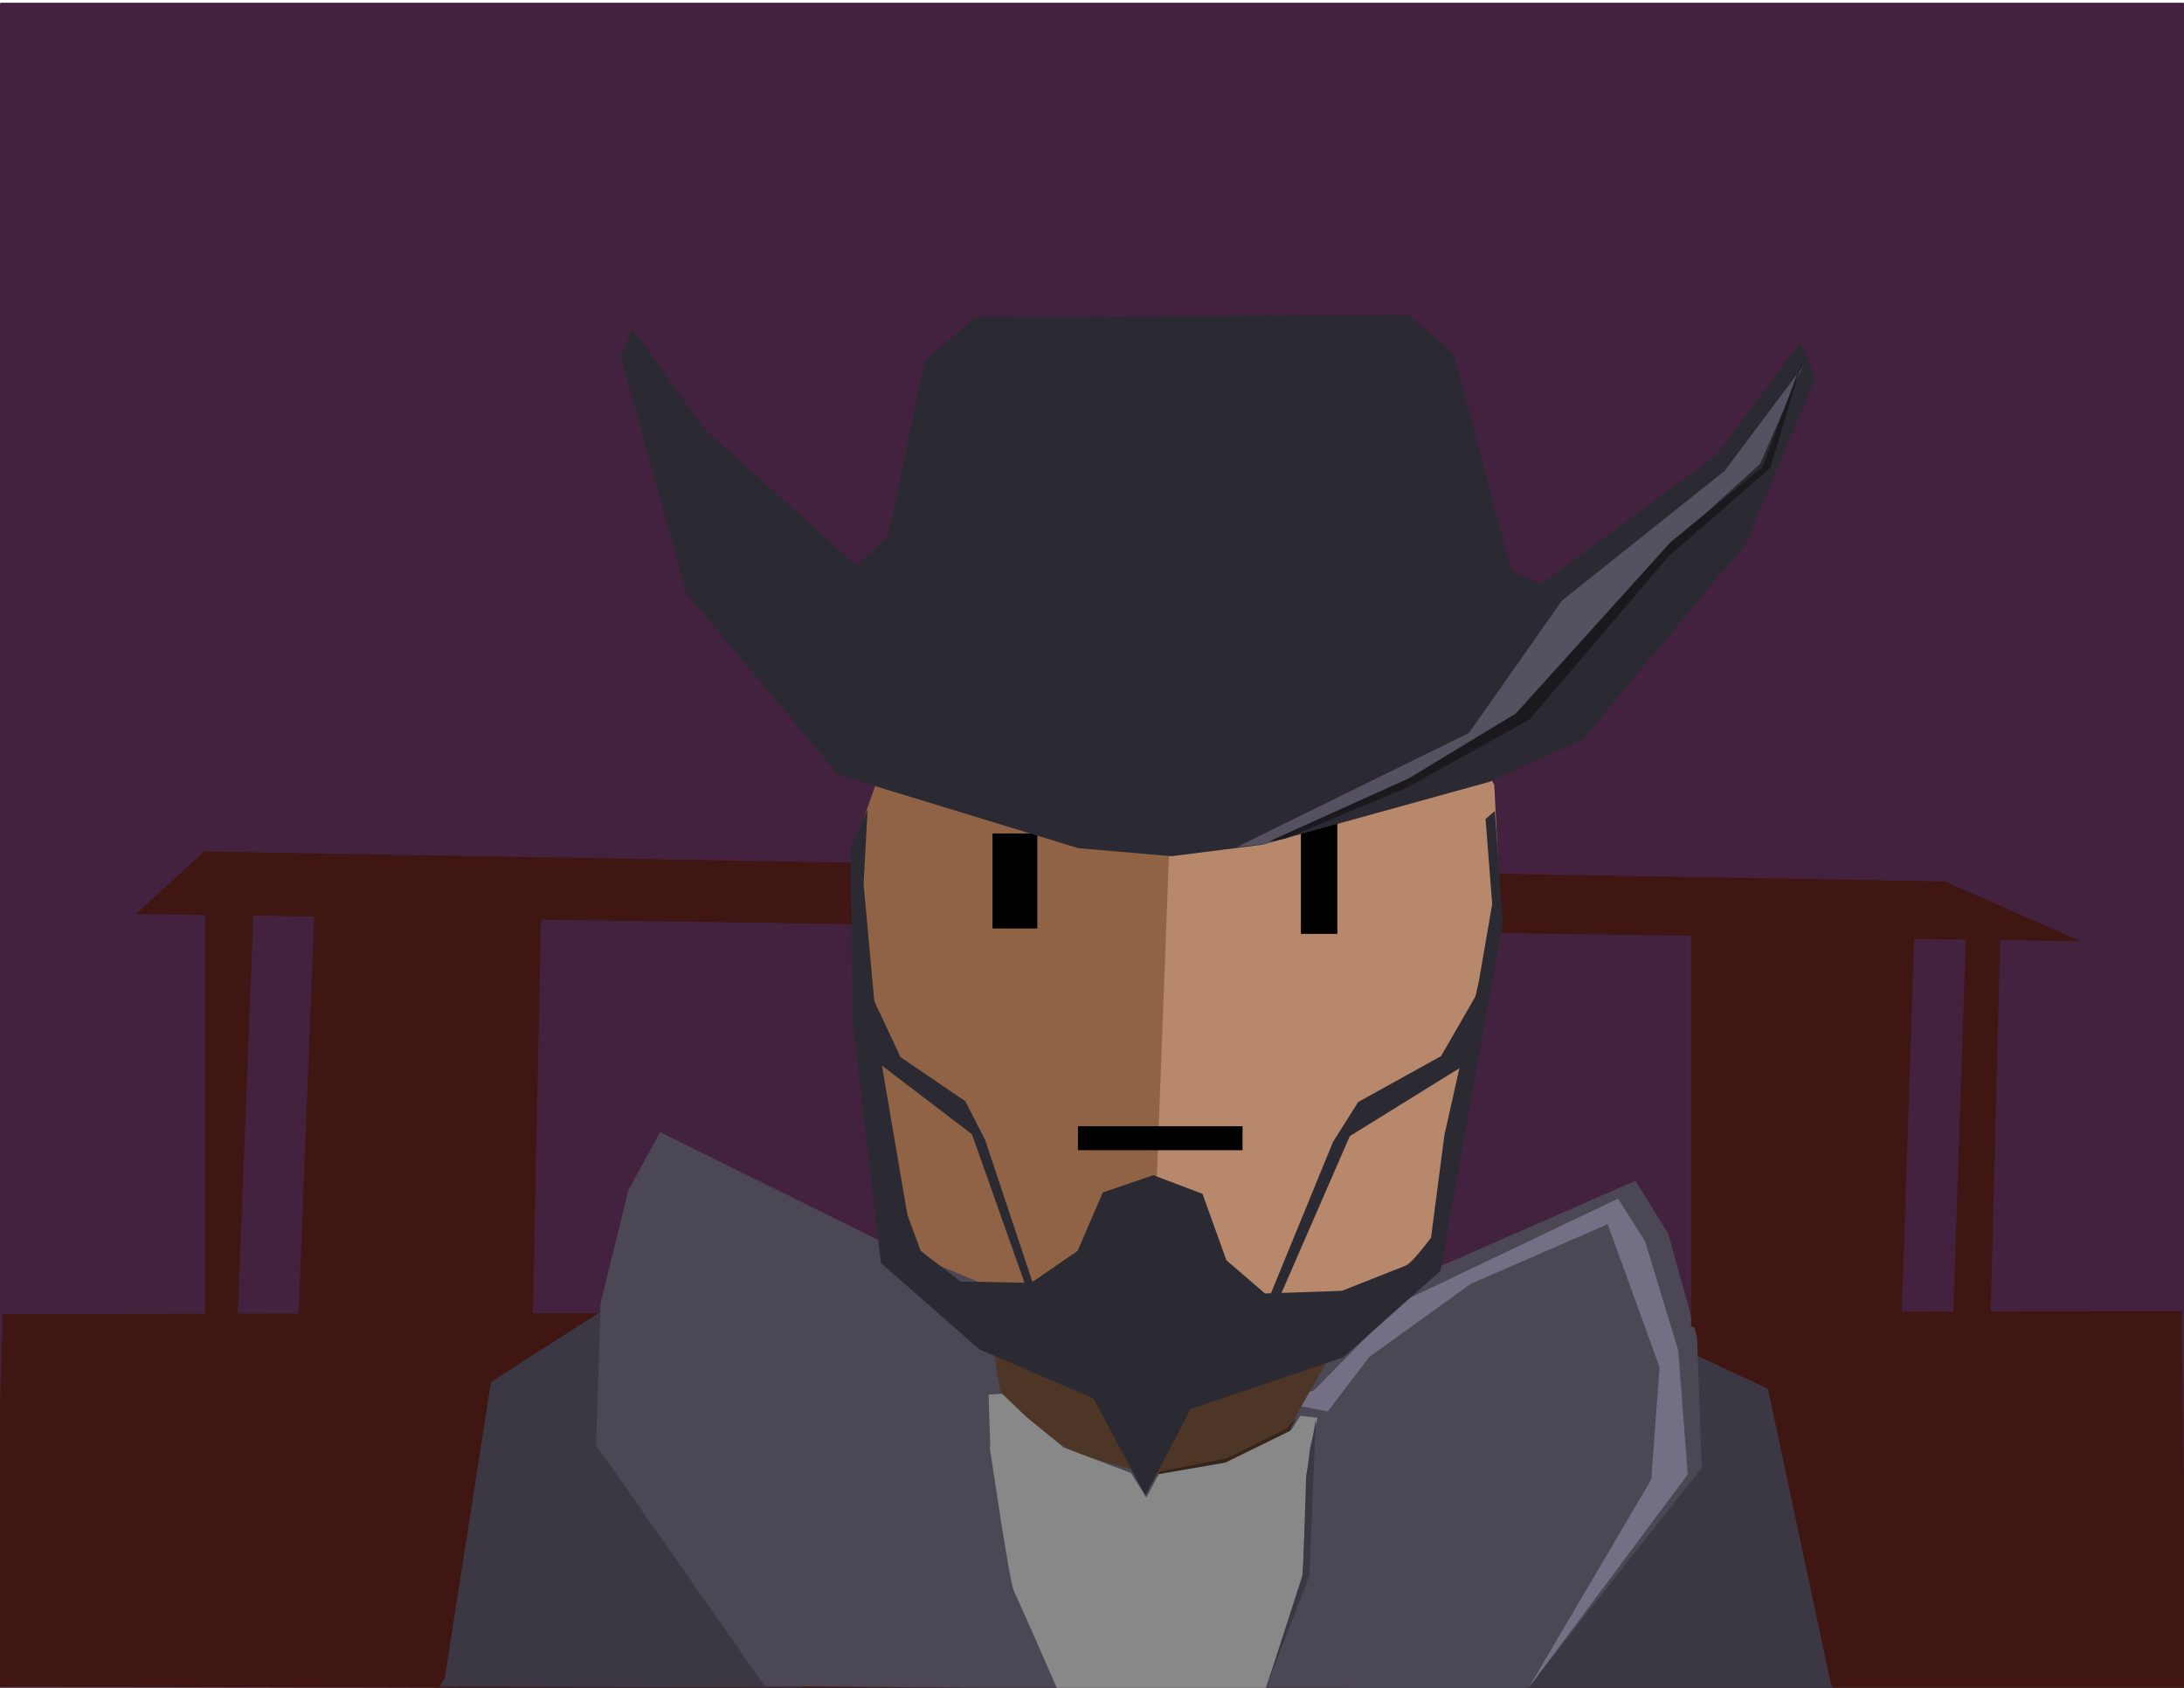 <?xml version="1.0" encoding="UTF-8" standalone="no"?>
<!-- Created with Inkscape (http://www.inkscape.org/) -->

<svg
   width="660"
   height="510"
   viewBox="0 0 174.625 134.938"
   version="1.1"
   id="svg1"
   xml:space="preserve"
   sodipodi:docname="wzór.svg"
   inkscape:version="1.3 (0e150ed6c4, 2023-07-21)"
   xmlns:inkscape="http://www.inkscape.org/namespaces/inkscape"
   xmlns:sodipodi="http://sodipodi.sourceforge.net/DTD/sodipodi-0.dtd"
   xmlns="http://www.w3.org/2000/svg"
   xmlns:svg="http://www.w3.org/2000/svg"><sodipodi:namedview
     id="namedview1"
     pagecolor="#ffffff"
     bordercolor="#000000"
     borderopacity="0.25"
     inkscape:showpageshadow="2"
     inkscape:pageopacity="0.0"
     inkscape:pagecheckerboard="0"
     inkscape:deskcolor="#d1d1d1"
     inkscape:document-units="mm"
     inkscape:zoom="0.86022908"
     inkscape:cx="313.28864"
     inkscape:cy="310.96368"
     inkscape:window-width="1662"
     inkscape:window-height="1033"
     inkscape:window-x="5"
     inkscape:window-y="110"
     inkscape:window-maximized="0"
     inkscape:current-layer="layer1"
     showgrid="false" /><defs
     id="defs1" /><g
     inkscape:label="Warstwa 1"
     id="layer1"
     transform="translate(-50.296,-195.058)"><rect
       style="fill:#432240;fill-opacity:1;stroke-width:2.319;stroke-linecap:round;stroke-linejoin:round;stroke-miterlimit:10.1;paint-order:fill markers stroke"
       id="rect36"
       width="174.642"
       height="135.277"
       x="50.296"
       y="195.275"
       ry="0.089" /><path
       style="fill:#3f1611;fill-opacity:1;stroke-width:2.319;stroke-linecap:round;stroke-linejoin:round;stroke-miterlimit:10.1;paint-order:fill markers stroke"
       d="m 61.17,268.134 155.503,2.175 -10.874,-4.785 -139.192,-2.392 z"
       id="path35" /><path
       style="fill:#3f1611;fill-opacity:1;stroke-width:2.319;stroke-linecap:round;stroke-linejoin:round;stroke-miterlimit:10.1;paint-order:fill markers stroke"
       d="m 50.513,300.104 174.207,-0.217 0.435,30.448 -175.512,-0.435 z"
       id="path33" /><path
       style="fill:#3b3743;fill-opacity:1;stroke-width:2.33;stroke-linecap:round;stroke-linejoin:round;stroke-miterlimit:10.1;paint-order:fill markers stroke"
       d="m 98.469,299.832 -8.917,5.706 -3.697,23.703 -0.435,0.658 29.035,0.05 z m 8.156,22.673 z"
       id="path30"
       sodipodi:nodetypes="cccccc" /><path
       style="fill:#3b3743;fill-opacity:1;stroke-width:2.724;stroke-linecap:round;stroke-linejoin:round;stroke-miterlimit:10.1;paint-order:fill markers stroke"
       d="m 179.468,300.384 12.19,5.706 5.054,23.703 0.595,0.658 -39.691,0.05 z m -11.149,22.673 z"
       id="path30-4"
       sodipodi:nodetypes="cccccc" /><path
       style="display:inline;fill:#b7886b;fill-opacity:1;stroke-width:0.127"
       d="m 141.912,309.508 0.817,-33.371 1.429,-27.929 6.42,0.063 10.339,-0.09 3.537,0.418 5.316,9.191 0.568,11.023 -1.76,8.829 -1.926,8.829 -1.533,8.664 -7.486,6.652 1.642,14.831 -10.826,0.012 -5.314,-0.083 -1.791,-0.147 z"
       id="path10-77"
       sodipodi:nodetypes="ccccccccccccccccc" /><path
       style="fill:#4b4755;fill-opacity:1;stroke-width:2.26;stroke-linecap:round;stroke-linejoin:round;stroke-miterlimit:10.1;paint-order:fill markers stroke"
       d="m 163.172,297.292 17.893,-7.837 2.619,4.25 2.307,8.278 0.374,10.431 -13.965,17.66 -31.173,0.221 -0.249,-16.336 3.491,-9.713 z"
       id="path20-2" /><path
       style="display:inline;fill:#906346;fill-opacity:1;stroke-width:0.127"
       d="m 130.387,301.712 -6.719,-6.001 -2.123,-8.222 -3.007,-10.397 -0.08,-9.433 0.08,-4.841 1.881,-5.351 2.964,-9.099 2.015,-0.088 18.555,-0.128 0.284,0.068 -0.076,4.6 -1.436,38.115 -0.43,9.637 -0.728,15.924 -1.594,0.007 -2.295,0.019 -9.579,0.056 z"
       id="path11-7"
       sodipodi:nodetypes="ccccccccccccccccccc" /><path
       style="fill:#4b4755;fill-opacity:1;stroke-width:2.319;stroke-linecap:round;stroke-linejoin:round;stroke-miterlimit:10.1;paint-order:fill markers stroke"
       d="m 120.341,294.108 -17.271,-8.545 -2.527,4.634 -2.227,9.026 -0.361,11.373 13.479,19.256 30.088,0.241 0.241,-17.812 -3.37,-10.591 z"
       id="path20" /><path
       style="fill:#888888;fill-opacity:1;stroke-width:2.392;stroke-linecap:round;stroke-linejoin:round;stroke-miterlimit:10.1;paint-order:fill markers stroke"
       d="m 129.419,310.629 c 0,0 1.577,10.893 1.952,11.647 0.375,0.754 3.528,7.96 3.528,7.96 h 16.516 c 0,0 2.928,-8.128 3.003,-9.05 0.075,-0.922 0.375,-7.541 0.375,-7.541 l -11.711,4.273 -9.835,-3.184 z"
       id="path29"
       sodipodi:nodetypes="csccscccc" /><rect
       style="fill:#000000;stroke-width:0.182"
       id="rect12-7"
       width="2.915"
       height="8.86"
       x="154.31"
       y="260.858" /><rect
       style="fill:#000000;stroke-width:0.149"
       id="rect13-3"
       width="3.582"
       height="7.595"
       x="129.654"
       y="261.691" /><path
       style="fill:#000000;stroke-width:0.165"
       d="m 128.768,288.055 10.013,5.713"
       id="path14-4" /><rect
       style="fill:#000000;stroke-width:0.165"
       id="rect15-8"
       width="13.161"
       height="1.916"
       x="136.484"
       y="285.097" /><path
       style="fill:#756f85;fill-opacity:1;stroke-width:2.265;stroke-linecap:round;stroke-linejoin:round;stroke-miterlimit:10.1;paint-order:fill markers stroke"
       d="m 155.301,306.265 6.963,-7.077 17.408,-8.302 2.155,3.403 2.653,8.711 0.764,9.936 -12.744,17.09 9.825,-16.682 0.663,-8.983 -4.145,-11.433 -10.942,4.764 -8.124,5.852 -3.316,4.355 -2.818,-0.544 -6.797,1.633 -5.969,1.633 6.797,-3.539 z"
       id="path21-9"
       sodipodi:nodetypes="cccccccccccccccccc" /><rect
       style="fill:#000000;stroke-width:0.165"
       id="rect16-02"
       width="13.311"
       height="1.885"
       x="125.47"
       y="257.427" /><rect
       style="fill:#000000;stroke-width:0.165"
       id="rect17-7"
       width="14.018"
       height="2.003"
       x="148.559"
       y="256.367" /><path
       style="fill:#2b2931;stroke-width:1.448;stroke-linecap:round;stroke-linejoin:round;stroke-miterlimit:10.1;paint-order:fill markers stroke"
       d="m 120.42,279.95 7.589,5.785 4.283,12.097 0.751,0.301 -3.982,-11.947 -1.578,-3.081 -5.184,-3.531 -2.254,-4.809 z"
       id="path2" /><path
       style="fill:#2b2931;stroke-width:1.667;stroke-linecap:round;stroke-linejoin:round;stroke-miterlimit:10.1;paint-order:fill markers stroke"
       d="m 167.916,279.881 -9.694,6.007 -5.471,12.559 -0.96,0.312 5.087,-12.403 2.016,-3.198 6.623,-3.666 2.879,-4.992 z"
       id="path2-7" /><path
       style="fill:#2b2931;stroke-width:1.364;stroke-linecap:round;stroke-linejoin:round;stroke-miterlimit:10.1;paint-order:fill markers stroke"
       d="m 117.345,257.011 19.176,5.856 7.451,0.641 7.232,-0.915 18.19,-5.033 7.451,-3.386 13.04,-15.647 5.588,-13.268 -1.205,-2.837 -6.794,9.059 -13.916,10.249 -2.411,-1.007 -4.606,-17.387 -3.624,-3.11 -34.614,0.183 -4.054,3.477 -2.959,14.092 -2.52,2.288 -12.183,-10.933 -5.734,-8.023 -0.93,2.2 5.269,19.023 z"
       id="path5"
       sodipodi:nodetypes="ccccccccccccccccccccccc" /><path
       style="fill:#555161;fill-opacity:1;stroke-width:2.392;stroke-linecap:round;stroke-linejoin:round;stroke-miterlimit:10.1;paint-order:fill markers stroke"
       d="m 194.41,224.399 -6.227,8.311 -12.995,10.36 -7.445,10.588 -18.544,9.108 2.301,-0.228 12.588,-5.465 7.309,-4.44 12.994,-14.459 6.633,-6.034 z"
       id="path6-5" /><path
       style="fill:#1b191e;fill-opacity:1;stroke-width:2.319;stroke-linecap:round;stroke-linejoin:round;stroke-miterlimit:10.1;paint-order:fill markers stroke"
       d="m 194.478,223.702 -3.25,8.665 -7.342,6.018 -12.396,13.72 -8.545,5.175 -11.193,5.055 1.324,-0.241 9.749,-4.092 9.749,-5.416 11.193,-13.118 8.064,-6.98 z"
       id="path8" /><path
       style="fill:#4e3626;fill-opacity:1;stroke-width:2.319;stroke-linecap:round;stroke-linejoin:round;stroke-miterlimit:10.1;paint-order:fill markers stroke"
       d="m 129.787,303.258 0.544,3.371 c 0,0 3.371,2.936 5.002,4.024 1.631,1.087 6.851,2.175 6.851,2.175 l 5.981,-0.761 5.002,-2.501 3.154,-5.546 z"
       id="path24" /><path
       style="fill:#2b2931;stroke-width:1.448;stroke-linecap:round;stroke-linejoin:round;stroke-miterlimit:10.1;paint-order:fill markers stroke"
       d="m 119.666,259.789 -1.381,2.975 0.213,14.239 2.231,19.02 7.863,6.907 9.138,3.932 4.144,7.757 3.613,-6.907 12.22,-4.144 7.757,-6.907 4.994,-27.84 -0.638,-8.926 -0.744,0.638 0.531,6.801 -1.063,6.163 -2.763,12.326 -1.063,8.182 c 0,0 -1.488,2.019 -2.019,2.231 -0.531,0.213 -5.1,2.019 -5.1,2.019 l -6.163,0.213 -3.081,-2.656 -1.913,-5.313 -3.932,-1.488 -4.038,1.381 -2.019,4.675 -3.719,2.55 -5.632,-0.106 -3.188,-2.444 -1.063,-2.869 -2.338,-13.707 -1.169,-12.751 z"
       id="path1" /><path
       style="fill:#35251a;fill-opacity:1;stroke-width:1.888;stroke-linecap:round;stroke-linejoin:round;stroke-miterlimit:10.1;paint-order:fill markers stroke"
       d="m 153.911,308.412 -0.755,0.867 -4.786,2.367 -5.354,1.064 -0.217,0.355 5.346,-1.072 5.223,-2.47 z"
       id="path25-4"
       sodipodi:nodetypes="cccccccc" /><path
       style="fill:#888888;fill-opacity:1;stroke-width:2.319;stroke-linecap:round;stroke-linejoin:round;stroke-miterlimit:10.1;paint-order:fill markers stroke"
       d="m 130.418,306.476 1.922,1.845 2.999,2.461 5.383,2.033 1.23,1.965 0.99,-1.872 5.365,-0.922 5.215,-2.569 0.733,-1.173 1.384,0.154 -0.615,2.461 -0.308,2.922 c 0,0 -2.307,2.614 -2.922,2.768 -0.615,0.154 -8.92,1.538 -8.92,1.538 l -5.844,-1.384 -4.306,-1.845 -2.153,-2.768 -1.077,-0.769 -0.154,-4.767 z"
       id="path26"
       sodipodi:nodetypes="ccccccccccccsccccccc" /><path
       style="fill:#3b3743;fill-opacity:1;stroke-width:2.322;stroke-linecap:round;stroke-linejoin:round;stroke-miterlimit:10.1;paint-order:fill markers stroke"
       d="m 155.505,308.532 -0.771,4.5 -0.257,7.846 -2.928,9.057 3.442,-8.884 z"
       id="path32" /><path
       style="fill:#3f1611;fill-opacity:1;stroke-width:2.829;stroke-linecap:round;stroke-linejoin:round;stroke-miterlimit:10.1;paint-order:fill markers stroke"
       d="m 66.703,300.104 v -32.623 h 3.884 l -1.295,33.058 h 4.855 l 1.295,-32.841 18.111,0.833 -0.663,32.117 -14.858,1.631 -12.947,0.217 z"
       id="path34"
       sodipodi:nodetypes="ccccccccccc" /><path
       style="fill:#3f1611;fill-opacity:1;stroke-width:2.605;stroke-linecap:round;stroke-linejoin:round;stroke-miterlimit:10.1;paint-order:fill markers stroke"
       d="m 185.516,301.112 0,-31.318 17.865,-0.652 -1.098,33.058 h 4.117 l 1.098,-32.841 2.744,0.217 -0.823,32.188 0.274,2.175 -10.978,0.217 z"
       id="path34-7"
       sodipodi:nodetypes="ccccccccccc" /></g></svg>
